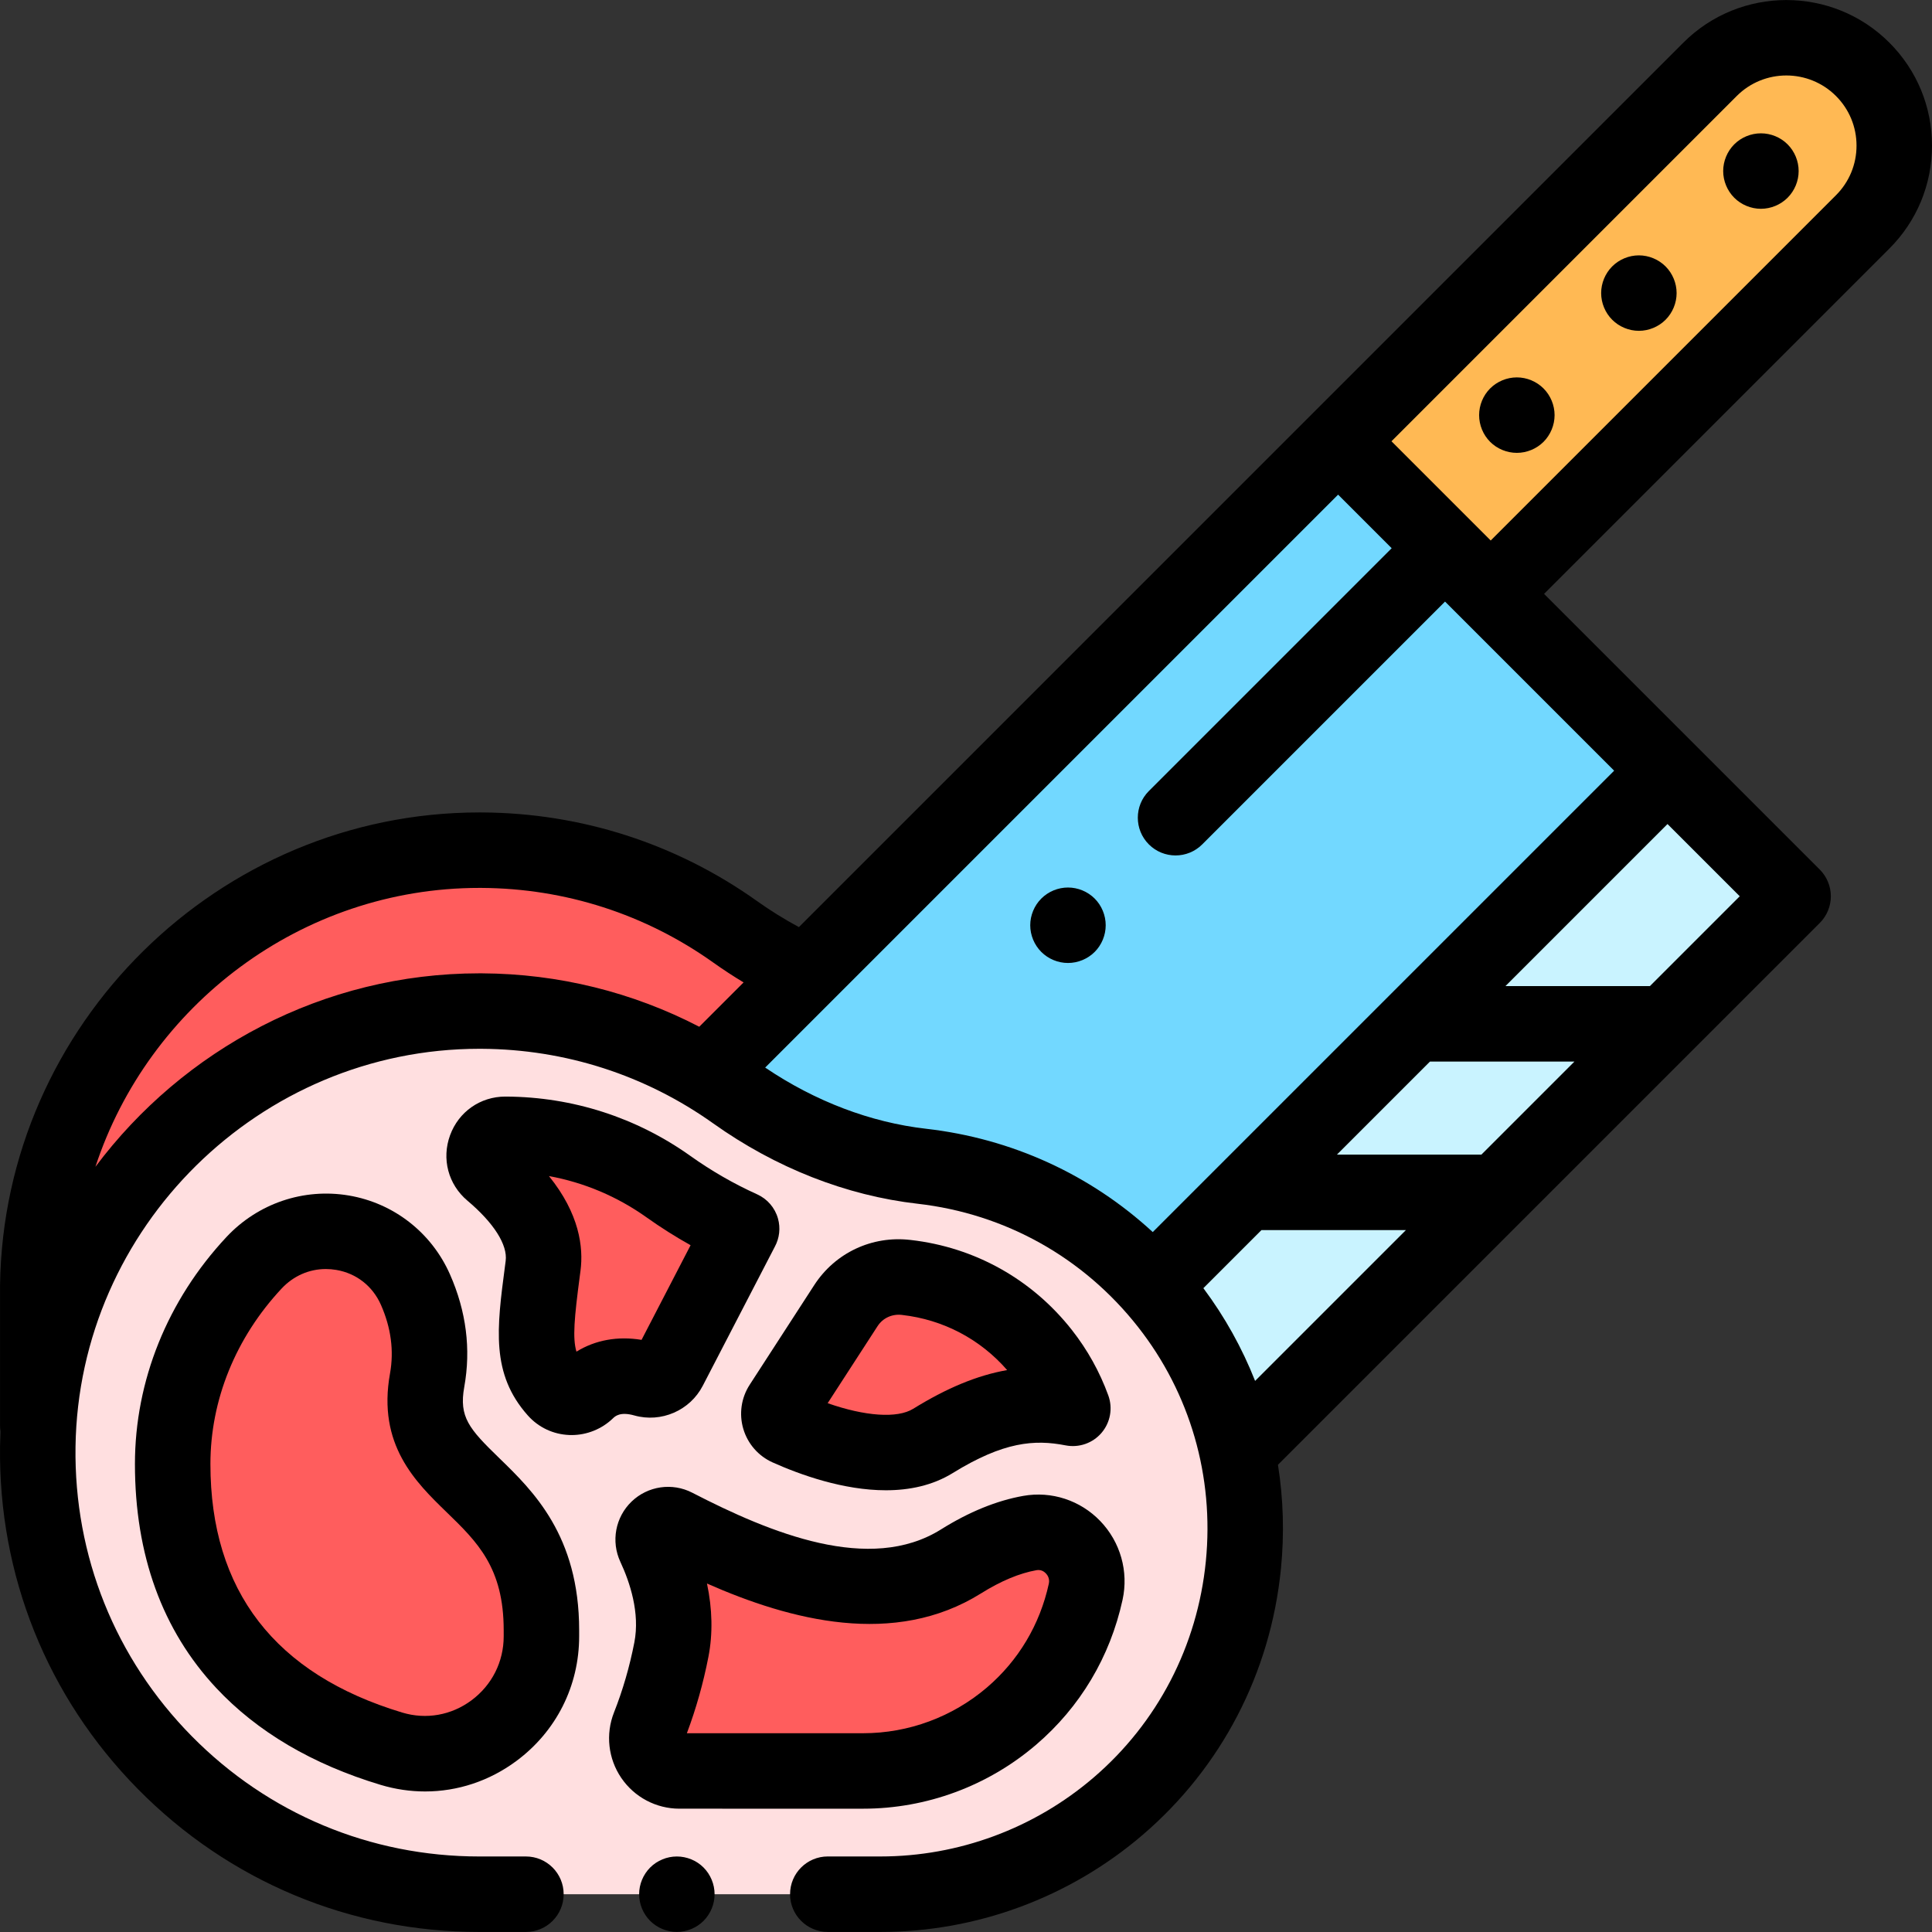<?xml version="1.0" encoding="iso-8859-1"?>
<!-- Generator: Adobe Illustrator 19.0.0, SVG Export Plug-In . SVG Version: 6.00 Build 0)  -->
<svg xmlns="http://www.w3.org/2000/svg" xmlns:xlink="http://www.w3.org/1999/xlink" version="1.1" id="Layer_1" x="0px" y="0px" viewBox="0 0 512.007 512.007" style="enable-background:new 0 0 512.007 512.007;" xml:space="preserve" width="512" height="512">
<rect x="0" y="0" width="512.007" height="512.007" fill="#333333" stroke="none"/>
<g id="XMLID_2308_">
	<path id="XMLID_959_" style="fill:#FF5D5D;" d="M309.46,302.852L309.46,302.852c-16.122-20.528-39.262-33.461-65.155-36.415   c-17.217-1.964-34.323-8.703-49.471-19.488c-19.695-14.022-42.915-21.505-67.149-21.64c-0.219-0.001-0.436-0.002-0.655-0.002   c-63.699,0-116.131,51.617-117.019,115.365v37.244l0.204,0.012c3.667-61.246,54.919-109.984,116.815-109.984   c0.218,0,0.436,0,0.655,0.002c24.234,0.135,47.454,7.617,67.149,21.64c15.147,10.785,32.254,17.523,49.471,19.488   c25.894,2.954,49.033,15.887,65.155,36.415l0,0c11.767,14.983,18.695,32.862,20.215,51.619l0.325,0.02v-25.02   C330,346.754,324.875,322.48,309.46,302.852z"/>
	<g id="XMLID_1020_">
		<path id="XMLID_1722_" style="fill:#72D8FF;" d="M246.096,466.626l229.103-229.103l-120.58-120.58l-205.44,205.44    c-13.068,13.068-13.068,34.256,0,47.325L246.096,466.626z"/>
		
			<rect id="XMLID_1721_" x="182.005" y="311.897" transform="matrix(0.707 -0.707 0.707 0.707 -136.43 341.494)" style="fill:#C9F3FF;" width="324" height="47.071"/>
		<g id="XMLID_1716_">
			<path id="XMLID_1720_" style="fill:#FFB954;" d="M493.632,58.81l-98.574,98.574l-40.44-40.44l98.574-98.574     c11.167-11.167,29.273-11.167,40.44,0l0,0C504.799,29.537,504.799,47.643,493.632,58.81z"/>
			<line id="XMLID_1719_" style="fill:#C9F3FF;" x1="469.235" y1="42.766" x2="469.235" y2="42.766"/>
			<line id="XMLID_1718_" style="fill:#C9F3FF;" x1="435.609" y1="76.393" x2="435.609" y2="76.393"/>
			<line id="XMLID_1717_" style="fill:#C9F3FF;" x1="401.983" y1="110.019" x2="401.983" y2="110.019"/>
		</g>
	</g>
	<g id="XMLID_2295_">
		<path id="XMLID_2296_" style="fill:#FFDFE0;" d="M127.025,501.994c-31.567,0-61.159-12.379-83.326-34.857    c-22.164-22.474-34.127-52.245-33.687-83.827c0.888-63.748,53.32-115.364,117.019-115.364c0.218,0,0.436,0,0.655,0.002    c24.234,0.135,47.454,7.617,67.149,21.64c15.147,10.785,32.254,17.523,49.471,19.488c25.894,2.954,49.033,15.886,65.155,36.414    l0,0c15.414,19.628,22.537,44.223,20.056,69.254c-2.48,25.023-14.286,47.742-33.242,63.972    c-17.534,15.011-39.875,23.277-62.913,23.277c-0.02,0-0.038,0-0.058,0c-12.611-0.007-49.343-0.004-77.544-0.001L127.025,501.994z"/>
	</g>
	<path id="XMLID_2290_" style="fill:#FF5D5D;" d="M143.487,432.026c0-39.913-35.433-37.719-30.29-66.249   c1.621-8.989-0.05-17.109-3.098-24.014c-7.56-17.126-30.019-20.772-42.795-7.089c-13.103,14.033-21.541,32.75-21.541,53.309   c0,47.599,30.92,67.313,57.975,75.452c19.823,5.963,39.748-9.09,39.748-29.79V432.026z"/>
	<path id="XMLID_2289_" style="fill:#FF5D5D;" d="M287.721,421.848c1.959-8.96-5.77-17.173-14.801-15.57   c-5.006,0.889-11.115,3.058-18.251,7.522c-23.118,14.463-53.007,2.438-75.791-9.322c-3.369-1.739-7.01,1.774-5.409,5.211   c3.437,7.374,6.428,17.339,4.459,27.467c-1.594,8.196-3.826,15.073-5.907,20.338c-2.245,5.681,1.935,11.833,8.043,11.832   c19.956-0.002,40.386-0.003,48.664,0.002c13.92,0.008,27.923-4.762,39.361-14.555C278.389,445.957,285.001,434.291,287.721,421.848   z"/>
	<path id="XMLID_2288_" style="fill:#FF5D5D;" d="M276.222,358.666c-9.23-11.752-22.319-18.557-35.984-20.116   c-0.034-0.004-0.069-0.008-0.103-0.012c-6.312-0.741-12.505,2.138-15.96,7.472l-17.103,26.404c-1.38,2.13-0.538,4.99,1.778,6.026   c8.354,3.736,26.892,10.532,38.408,3.42c15.228-9.405,25.983-10.799,37.061-8.628h0   C282.449,368.09,279.758,363.169,276.222,358.666z"/>
	<path id="XMLID_2287_" style="fill:#FF5D5D;" d="M177.166,314.486c-12.165-8.661-27.022-13.787-43.073-13.876   c-0.054,0-0.107-0.001-0.161-0.001c-5.23-0.018-7.619,6.561-3.62,9.931c8.922,7.519,14.751,16.244,13.611,24.929   c-2.131,16.23-3.533,25.171,3.416,32.985c2.135,2.401,5.838,2.466,8.149,0.234c5.053-4.88,11.289-4.336,15.337-3.196   c2.574,0.725,5.3-0.457,6.53-2.831l19.183-37.019l0.007-0.011C189.762,322.567,183.266,318.829,177.166,314.486z"/>
	<g id="XMLID_699_">
		<path id="XMLID_723_" d="M512.007,38.59c0-10.31-4.015-20.002-11.305-27.292c-15.047-15.046-39.533-15.047-54.583,0    l-98.574,98.574L211.724,245.694c-3.806-2.05-7.523-4.351-11.089-6.891c-21.383-15.224-46.589-23.348-72.86-23.493l-0.744-0.002    c-69.076,0-126.056,56.176-127.018,125.225c0,0.047-0.001,0.093-0.001,0.14v37.244c0,0.494,0.048,0.975,0.117,1.45    c-0.056,1.264-0.098,2.53-0.116,3.803c-0.478,34.281,12.509,66.595,36.566,90.988c24.061,24.398,56.182,37.836,90.447,37.836    l12.352-0.001c5.522,0,10-4.478,9.999-10.001c0-5.522-4.478-9.999-10.001-9.999l-12.351,0.001    c-28.87,0-55.934-11.321-76.206-31.879c-20.27-20.553-31.21-47.78-30.808-76.666c0.811-58.175,48.819-105.504,107.02-105.504    l0.6,0.002c22.162,0.122,43.396,6.964,61.404,19.786c16.523,11.764,35.244,19.121,54.137,21.276    c23.217,2.648,43.966,14.246,58.424,32.656c13.813,17.589,20.195,39.64,17.97,62.091c-2.225,22.445-12.806,42.817-29.794,57.362    c-15.722,13.46-35.756,20.873-56.464,20.873l-13.93-0.003c-5.523,0-10,4.478-10,10s4.477,10,10,10l13.984,0.003    c25.42,0,50.073-9.12,69.417-25.681c20.924-17.915,33.954-42.981,36.689-70.582c0.922-9.298,0.636-18.541-0.792-27.541    L482.27,244.595c1.875-1.876,2.929-4.419,2.929-7.071s-1.054-5.195-2.929-7.071l-73.069-73.068l91.502-91.503    C507.993,58.591,512.007,48.899,512.007,38.59z M127.03,257.945c-41.423,0-78.49,20.207-101.742,51.272    c14.062-42.787,54.55-73.909,101.742-73.909l0.6,0.002c22.162,0.122,43.396,6.964,61.404,19.786    c2.612,1.859,5.295,3.611,8.029,5.258l-11.747,11.747c-17.711-9.178-37.307-14.042-57.542-14.154L127.03,257.945z     M245.438,299.139c-14.737-1.681-29.43-7.279-42.656-16.217l151.836-151.836l14.196,14.196l-64.35,64.35    c-3.905,3.905-3.905,10.237,0,14.143c1.953,1.952,4.512,2.929,7.071,2.929s5.119-0.977,7.071-2.929l64.35-64.35l5.031,5.031    c0.001,0.001,0.002,0.002,0.003,0.003l39.781,39.781L305.495,326.515C288.98,311.304,268.174,301.733,245.438,299.139z     M392.585,305.994h-38.285l24.663-24.663h38.285L392.585,305.994z M318.911,341.384l15.39-15.39h38.285l-39.968,39.968    C329.192,357.27,324.605,349.008,318.911,341.384z M437.249,261.331h-38.285l42.95-42.95l19.142,19.142L437.249,261.331z     M486.561,51.738C486.561,51.738,486.561,51.738,486.561,51.738l-91.503,91.503l-20.828-20.827l-5.471-5.471l91.502-91.503    c7.25-7.249,19.047-7.252,26.299,0.001c3.512,3.512,5.446,8.182,5.446,13.148S490.073,48.227,486.561,51.738z"/>
		<path id="XMLID_729_" d="M466.667,35.334c-2.63,0-5.21,1.06-7.07,2.92c-1.86,1.87-2.93,4.44-2.93,7.08c0,2.63,1.07,5.2,2.93,7.07    c1.86,1.859,4.44,2.93,7.07,2.93c2.64,0,5.21-1.07,7.07-2.93c1.87-1.87,2.93-4.44,2.93-7.07c0-2.64-1.06-5.21-2.93-7.08    C471.877,36.394,469.307,35.334,466.667,35.334z"/>
		<path id="XMLID_730_" d="M434.327,67.674c-2.63,0-5.21,1.07-7.07,2.93c-1.86,1.86-2.93,4.44-2.93,7.07s1.07,5.21,2.93,7.07    c1.86,1.859,4.44,2.93,7.07,2.93s5.21-1.07,7.07-2.93c1.86-1.86,2.93-4.44,2.93-7.07s-1.07-5.21-2.93-7.07    C439.537,68.744,436.957,67.674,434.327,67.674z"/>
		<path id="XMLID_731_" d="M401.987,100.014c-2.64,0-5.22,1.07-7.08,2.931c-1.86,1.859-2.92,4.439-2.92,7.069    c0,2.641,1.06,5.21,2.92,7.08c1.86,1.86,4.44,2.92,7.08,2.92c2.63,0,5.2-1.06,7.07-2.92c1.86-1.87,2.93-4.439,2.93-7.08    c0-2.63-1.07-5.21-2.93-7.069C407.197,101.084,404.617,100.014,401.987,100.014z"/>
		<path id="XMLID_734_" d="M132.307,386.416c-8.012-7.774-10.71-10.871-9.269-18.865c1.804-10.007,0.529-20.042-3.791-29.826    c-4.888-11.073-14.906-18.886-26.8-20.899c-11.979-2.027-24.113,2.092-32.453,11.023c-15.626,16.735-24.232,38.091-24.232,60.134    c0,24.084,7.245,44.053,21.535,59.35c10.84,11.604,25.496,20.243,43.561,25.678c3.901,1.174,7.87,1.751,11.804,1.751    c8.606,0,17.043-2.765,24.221-8.102c10.551-7.845,16.603-19.878,16.603-33.015v-1.619    C153.487,406.969,141.246,395.09,132.307,386.416z M133.487,433.645c0,6.748-3.111,12.932-8.536,16.965    c-5.333,3.964-12.015,5.149-18.331,3.248c-33.746-10.151-50.856-32.314-50.856-65.875c0-16.958,6.694-33.466,18.85-46.484    c3.147-3.371,7.316-5.188,11.737-5.188c0.911,0,1.833,0.077,2.759,0.233c5.327,0.902,9.644,4.276,11.842,9.257    c2.679,6.068,3.488,12.192,2.405,18.201c-3.405,18.885,6.813,28.801,15.023,36.768c8.106,7.866,15.107,14.66,15.107,31.256    V433.645z"/>
		<path id="XMLID_737_" d="M228.768,479.329c16.778,0,33.052-6.022,45.827-16.959c11.673-9.994,19.591-23.269,22.896-38.387v0.001    c1.645-7.518-0.563-15.324-5.904-20.881c-5.293-5.507-12.923-8.005-20.414-6.671c-7.038,1.249-14.375,4.24-21.807,8.891    c-18.851,11.792-45.121,0.995-65.9-9.73c-5.308-2.742-11.769-1.804-16.076,2.331c-4.312,4.141-5.511,10.565-2.984,15.99    c2.529,5.425,5.224,13.529,3.707,21.333c-1.252,6.441-3.066,12.689-5.391,18.571c-2.273,5.752-1.555,12.237,1.922,17.349    c3.475,5.109,9.239,8.159,15.418,8.159c0.001,0,0.002,0,0.003,0c19.954-0.001,40.381-0.002,48.657,0.003    C228.739,479.329,228.752,479.329,228.768,479.329z M182.033,459.326c2.436-6.476,4.355-13.282,5.712-20.262    c1.188-6.112,1.046-12.669-0.386-19.408c22.137,9.781,49.681,16.968,72.614,2.622c5.249-3.284,10.193-5.354,14.695-6.154    c1.197-0.212,2.018,0.34,2.498,0.839c0.422,0.438,1.085,1.38,0.786,2.748v0.001c-2.368,10.829-8.027,20.327-16.365,27.466    c-9.154,7.837-20.808,12.151-32.82,12.151c-0.01,0-0.021,0-0.032,0c-4.898-0.003-14.05-0.004-24.841-0.004    C197.046,459.325,189.535,459.326,182.033,459.326z"/>
		<path id="XMLID_740_" d="M241.373,328.613l-0.074-0.008c-10.187-1.199-19.962,3.392-25.517,11.967l-17.103,26.403    c-2.249,3.472-2.866,7.736-1.692,11.701c1.173,3.963,4.009,7.203,7.781,8.891c7.3,3.265,18.729,7.375,29.993,7.375    c6.208,0,12.366-1.249,17.752-4.576c13.444-8.304,21.668-8.933,29.883-7.323c3.536,0.688,7.177-0.572,9.521-3.313    c2.344-2.74,3.032-6.53,1.799-9.92c-2.274-6.253-5.515-12.08-9.63-17.32v-0.001C273.516,339.03,258.346,330.551,241.373,328.613z     M242.003,373.351c-4.224,2.606-12.75,1.979-22.663-1.485l13.228-20.42c1.384-2.138,3.837-3.273,6.402-2.977    c0.02,0.003,0.114,0.014,0.134,0.016c10.868,1.24,20.657,6.401,27.804,14.606C258.951,364.489,250.908,367.851,242.003,373.351z"/>
		<path id="XMLID_743_" d="M200.663,316.519c-6.173-2.788-12.126-6.213-17.695-10.179c0,0,0-0.001,0-0.001    c-14.316-10.192-31.197-15.631-48.818-15.729v0.001l-0.183-0.002c-0.019,0-0.037,0-0.055,0c-6.607,0-12.347,4.013-14.631,10.234    c-2.295,6.253-0.494,13.061,4.588,17.344c7.002,5.902,10.699,11.728,10.14,15.981l-0.172,1.313    c-2.187,16.604-3.767,28.602,6.03,39.618c2.837,3.19,6.753,5.037,11.027,5.2c0.196,0.008,0.392,0.012,0.588,0.012    c4.056,0,8.019-1.596,10.954-4.43c0.567-0.548,1.894-1.829,5.68-0.763c7.104,1.998,14.723-1.304,18.119-7.856l19.106-36.871    c1.231-2.273,1.54-4.951,0.833-7.466C205.373,320.08,203.356,317.735,200.663,316.519z M170.021,355.082    c-6.327-1.04-12.248,0.04-17.255,3.124c-1.066-3.556-0.569-8.961,0.899-20.114l0.174-1.319c0.817-6.228-0.28-15.104-8.359-25.098    c9.292,1.698,18.088,5.404,25.887,10.957c3.747,2.668,7.643,5.132,11.65,7.369L170.021,355.082z"/>
		<path id="XMLID_744_" d="M283.027,235.204c-2.63,0-5.21,1.07-7.07,2.93c-1.86,1.86-2.93,4.44-2.93,7.07s1.07,5.21,2.93,7.07    c1.87,1.869,4.44,2.93,7.07,2.93c2.63,0,5.21-1.061,7.08-2.93c1.86-1.86,2.92-4.44,2.92-7.07s-1.06-5.21-2.92-7.07    C288.247,236.274,285.667,235.204,283.027,235.204z"/>
		<path id="XMLID_745_" d="M179.377,491.994c-2.63,0-5.21,1.06-7.07,2.92c-1.86,1.87-2.93,4.439-2.93,7.08    c0,2.63,1.07,5.2,2.93,7.069c1.86,1.86,4.43,2.921,7.07,2.921c2.63,0,5.21-1.061,7.07-2.921c1.86-1.869,2.93-4.439,2.93-7.069    c0-2.641-1.07-5.21-2.93-7.08C184.587,493.054,182.007,491.994,179.377,491.994z"/>
	</g>
</g>















</svg>
